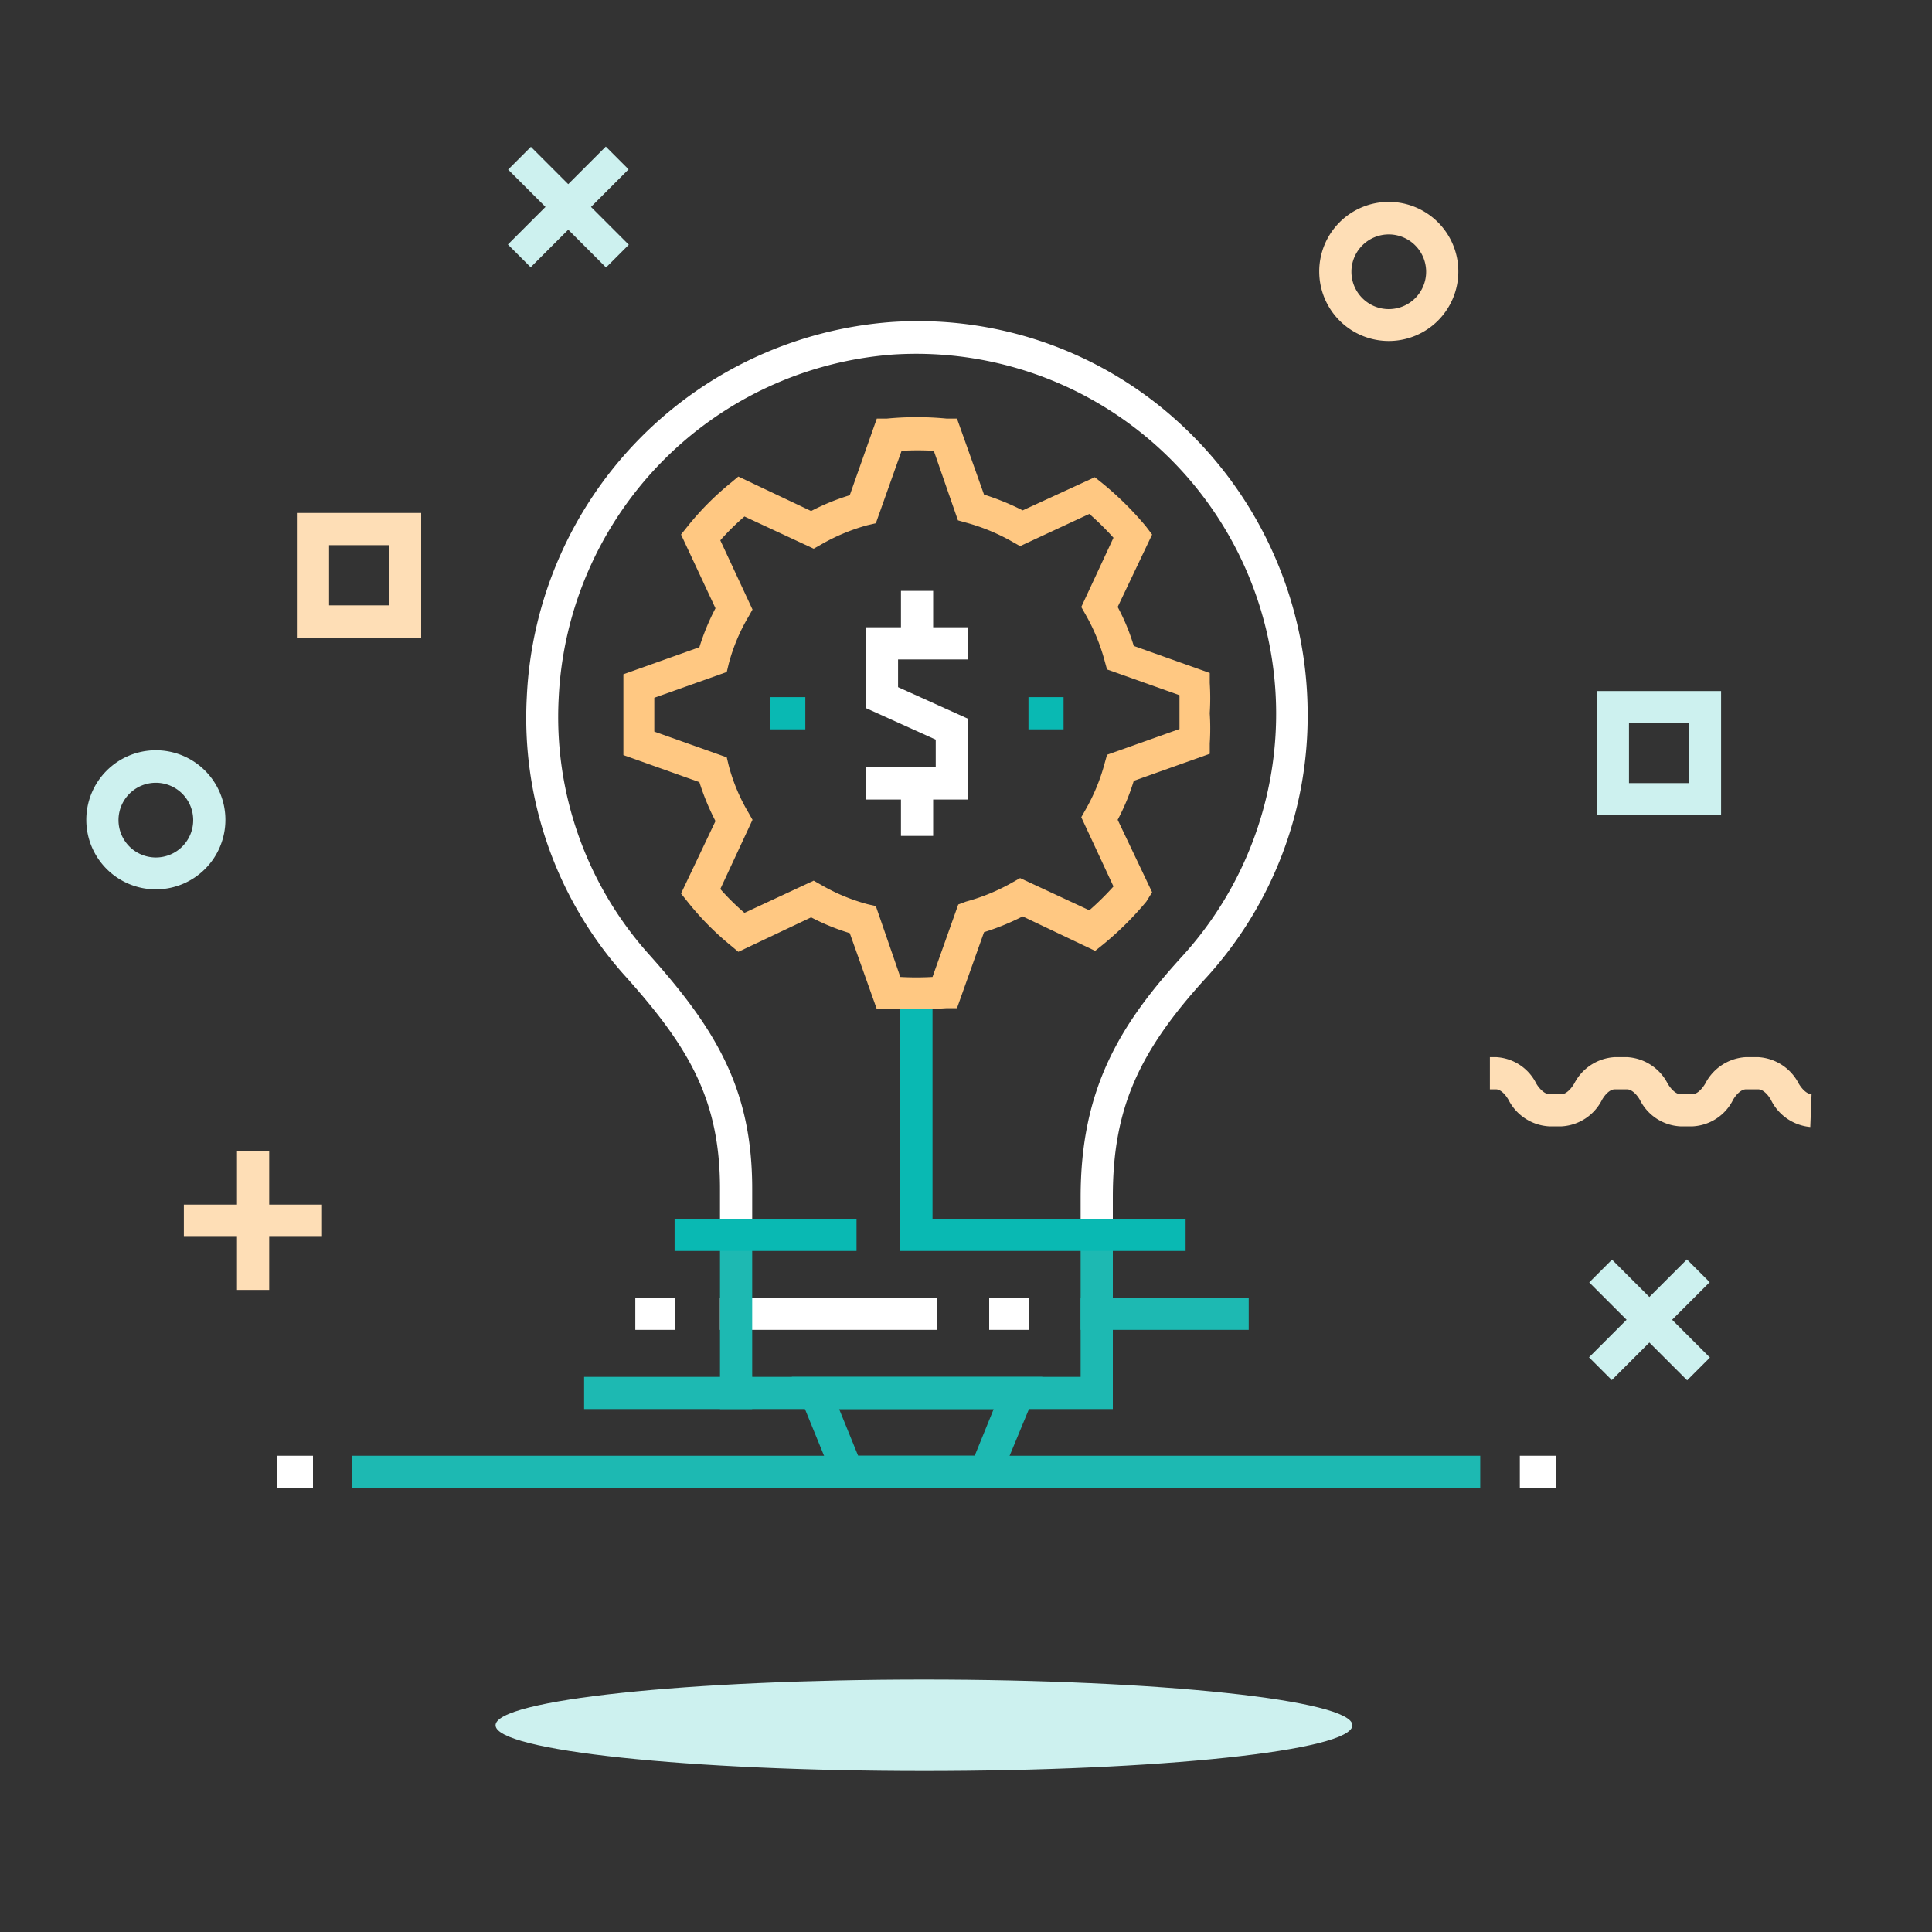 <svg id="Layer_1" data-name="Layer 1" xmlns="http://www.w3.org/2000/svg" viewBox="0 0 60 60"><rect x="0" y="0" width="60" height="60" fill="#333333" stroke="none"/><defs><style>.cls-1{fill:#fedeb6;}.cls-2{fill:#cdf1ef;}.cls-3{fill:#fff;}.cls-4{fill:#1db9b2;}.cls-5{fill:#09b9b3;}.cls-6{fill:#ffc882;}</style></defs><title>Lightbulb- On Dark</title><rect class="cls-1" x="7.36" y="35.76" width="1" height="4.3"/><rect class="cls-1" x="5.71" y="37.41" width="4.29" height="1"/><rect class="cls-2" x="50.72" y="38.85" width="1" height="4.3" transform="translate(-13.98 48.22) rotate(-45)"/><rect class="cls-2" x="49.07" y="40.49" width="4.3" height="1" transform="translate(-13.98 48.22) rotate(-45)"/><rect class="cls-2" x="17.15" y="4.29" width="1" height="4.3" transform="translate(0.62 14.36) rotate(-45)"/><rect class="cls-2" x="15.5" y="5.93" width="4.3" height="1" transform="translate(0.62 14.36) rotate(-45)"/><path class="cls-1" d="M56.22,35A1.51,1.51,0,0,1,55,34.16c-.12-.21-.27-.33-.4-.33h-.38c-.12,0-.28.12-.4.33a1.49,1.49,0,0,1-1.25.82h-.39a1.49,1.49,0,0,1-1.25-.82c-.12-.21-.28-.33-.4-.33h-.38c-.13,0-.28.12-.4.33a1.5,1.5,0,0,1-1.25.82h-.39a1.51,1.51,0,0,1-1.26-.82c-.12-.21-.27-.33-.39-.33h-.19v-1h.19a1.48,1.48,0,0,1,1.25.82c.12.2.28.33.4.33h.39c.12,0,.27-.13.39-.33a1.51,1.51,0,0,1,1.26-.82h.38a1.51,1.51,0,0,1,1.26.82c.12.2.27.33.39.33h.39c.12,0,.27-.13.39-.33a1.51,1.51,0,0,1,1.26-.82h.38a1.51,1.51,0,0,1,1.26.82c.12.2.27.33.4.33Z"/><path class="cls-1" d="M43.14,10.59a2.16,2.16,0,1,1,2.15-2.16A2.16,2.16,0,0,1,43.14,10.59Zm0-3.31a1.16,1.16,0,1,0,1.15,1.15A1.16,1.16,0,0,0,43.14,7.28Z"/><path class="cls-2" d="M4.86,27.62A2.16,2.16,0,1,1,7,25.46,2.16,2.16,0,0,1,4.86,27.62Zm0-3.31A1.16,1.16,0,1,0,6,25.46,1.16,1.16,0,0,0,4.86,24.31Z"/><path class="cls-1" d="M13.08,19.8H9.22V15.93h3.86Zm-2.86-1h1.86V16.93H10.22Z"/><path class="cls-2" d="M53.45,25.32H49.59V21.46h3.86Zm-2.86-1h1.86V22.46H50.59Z"/><rect class="cls-3" x="22.36" y="40.3" width="6.75" height="1"/><rect class="cls-4" x="33.56" y="40.3" width="5.22" height="1"/><rect class="cls-4" x="18.14" y="42.76" width="5.22" height="1"/><rect class="cls-3" x="19.73" y="40.3" width="1.23" height="1"/><rect class="cls-3" x="30.72" y="40.3" width="1.23" height="1"/><path class="cls-4" d="M30.94,46.21H26l-1.41-3.45h7.78Zm-4.29-1h3.62l.59-1.45h-4.8Z"/><path class="cls-3" d="M34.56,38.35h-1V37.18c0-3.37,1.22-5.37,3.19-7.52a11.18,11.18,0,0,0-9-18.65A11.23,11.23,0,0,0,17.35,21.69a11.05,11.05,0,0,0,2.76,7.9c2.11,2.35,3.25,4.21,3.25,7.33v1.43h-1V36.92c0-2.81-1-4.45-3-6.67a12,12,0,0,1-3-8.6A12.24,12.24,0,0,1,27.7,10a12,12,0,0,1,9.07,3.27,12.27,12.27,0,0,1,3.84,8.9,12.05,12.05,0,0,1-3.12,8.16c-2.16,2.35-2.93,4.14-2.93,6.84Z"/><polygon class="cls-4" points="34.56 43.76 22.36 43.76 22.36 37.85 23.36 37.85 23.36 42.76 33.56 42.76 33.56 37.85 34.56 37.85 34.56 43.76"/><polygon class="cls-5" points="36.82 38.85 27.96 38.85 27.96 30.48 28.96 30.48 28.96 37.85 36.82 37.85 36.82 38.85"/><rect class="cls-5" x="20.95" y="37.85" width="5.65" height="1"/><path class="cls-6" d="M28.47,31.34c-.31,0-.62,0-.93,0l-.31,0-.84-2.36a7,7,0,0,1-1.2-.49l-2.26,1.07-.24-.2A8.87,8.87,0,0,1,21.35,28l-.2-.25,1.07-2.25a7.52,7.52,0,0,1-.5-1.21l-2.36-.84,0-.32c0-.3,0-.62,0-.94s0-.63,0-.94l0-.31,2.36-.84a7.16,7.16,0,0,1,.5-1.21L21.15,16.6l.2-.25A8.87,8.87,0,0,1,22.69,15l.24-.2,2.26,1.07a7,7,0,0,1,1.2-.49L27.23,13l.31,0a9.63,9.63,0,0,1,1.86,0l.32,0,.84,2.36a7.75,7.75,0,0,1,1.2.49L34,14.82l.25.2a9.91,9.91,0,0,1,1.34,1.33l.19.25-1.07,2.25a6.42,6.42,0,0,1,.5,1.21l2.36.84,0,.31a7.4,7.4,0,0,1,0,.94,7.21,7.21,0,0,1,0,.94l0,.32-2.36.84a6.71,6.71,0,0,1-.5,1.21l1.07,2.25L35.6,28a9.91,9.91,0,0,1-1.34,1.33l-.25.2-2.25-1.07a7.75,7.75,0,0,1-1.2.49l-.84,2.36-.32,0C29.1,31.33,28.79,31.34,28.47,31.34Zm-.51-1a8.85,8.85,0,0,0,1,0l.8-2.25L30,28a6.16,6.16,0,0,0,1.45-.6l.23-.13,2.15,1a8.73,8.73,0,0,0,.75-.74l-1-2.15.13-.23a6.06,6.06,0,0,0,.6-1.46l.07-.25,2.25-.8c0-.17,0-.35,0-.53s0-.35,0-.52l-2.25-.8-.07-.25a6.06,6.06,0,0,0-.6-1.46l-.13-.23,1-2.15a8.73,8.73,0,0,0-.75-.74l-2.15,1-.23-.13a6.16,6.16,0,0,0-1.45-.6l-.25-.07L29,14a8.85,8.85,0,0,0-1,0l-.8,2.25-.26.06a6.09,6.09,0,0,0-1.44.6l-.23.13-2.15-1a7.49,7.49,0,0,0-.75.74l1,2.15-.13.23a5.71,5.71,0,0,0-.61,1.46l-.06.25-2.25.8c0,.17,0,.35,0,.52s0,.36,0,.53l2.25.8.06.25a5.71,5.71,0,0,0,.61,1.46l.13.23-1,2.15a7.49,7.49,0,0,0,.75.74l2.15-1,.23.13a5.92,5.92,0,0,0,1.44.6l.26.06Z"/><rect class="cls-5" x="23.92" y="21.65" width="1.09" height="1"/><rect class="cls-5" x="31.94" y="21.65" width="1.09" height="1"/><polygon class="cls-3" points="26.89 24.83 26.89 23.83 29.06 23.83 29.06 22.97 26.89 21.99 26.89 19.48 30.06 19.48 30.06 20.48 27.89 20.48 27.89 21.34 30.06 22.32 30.06 24.83 26.89 24.83"/><rect class="cls-3" x="27.98" y="24.33" width="1" height="1.63"/><rect class="cls-3" x="27.98" y="18.35" width="1" height="1.63"/><rect class="cls-4" x="10.92" y="45.21" width="35.05" height="1"/><rect class="cls-3" x="8.61" y="45.21" width="1.11" height="1"/><rect class="cls-3" x="47.2" y="45.21" width="1.12" height="1"/><path class="cls-2" d="M42,53.58c0,.79-6,1.42-13.3,1.42s-13.31-.63-13.31-1.42,6-1.42,13.31-1.42S42,52.8,42,53.58Z"/></svg>